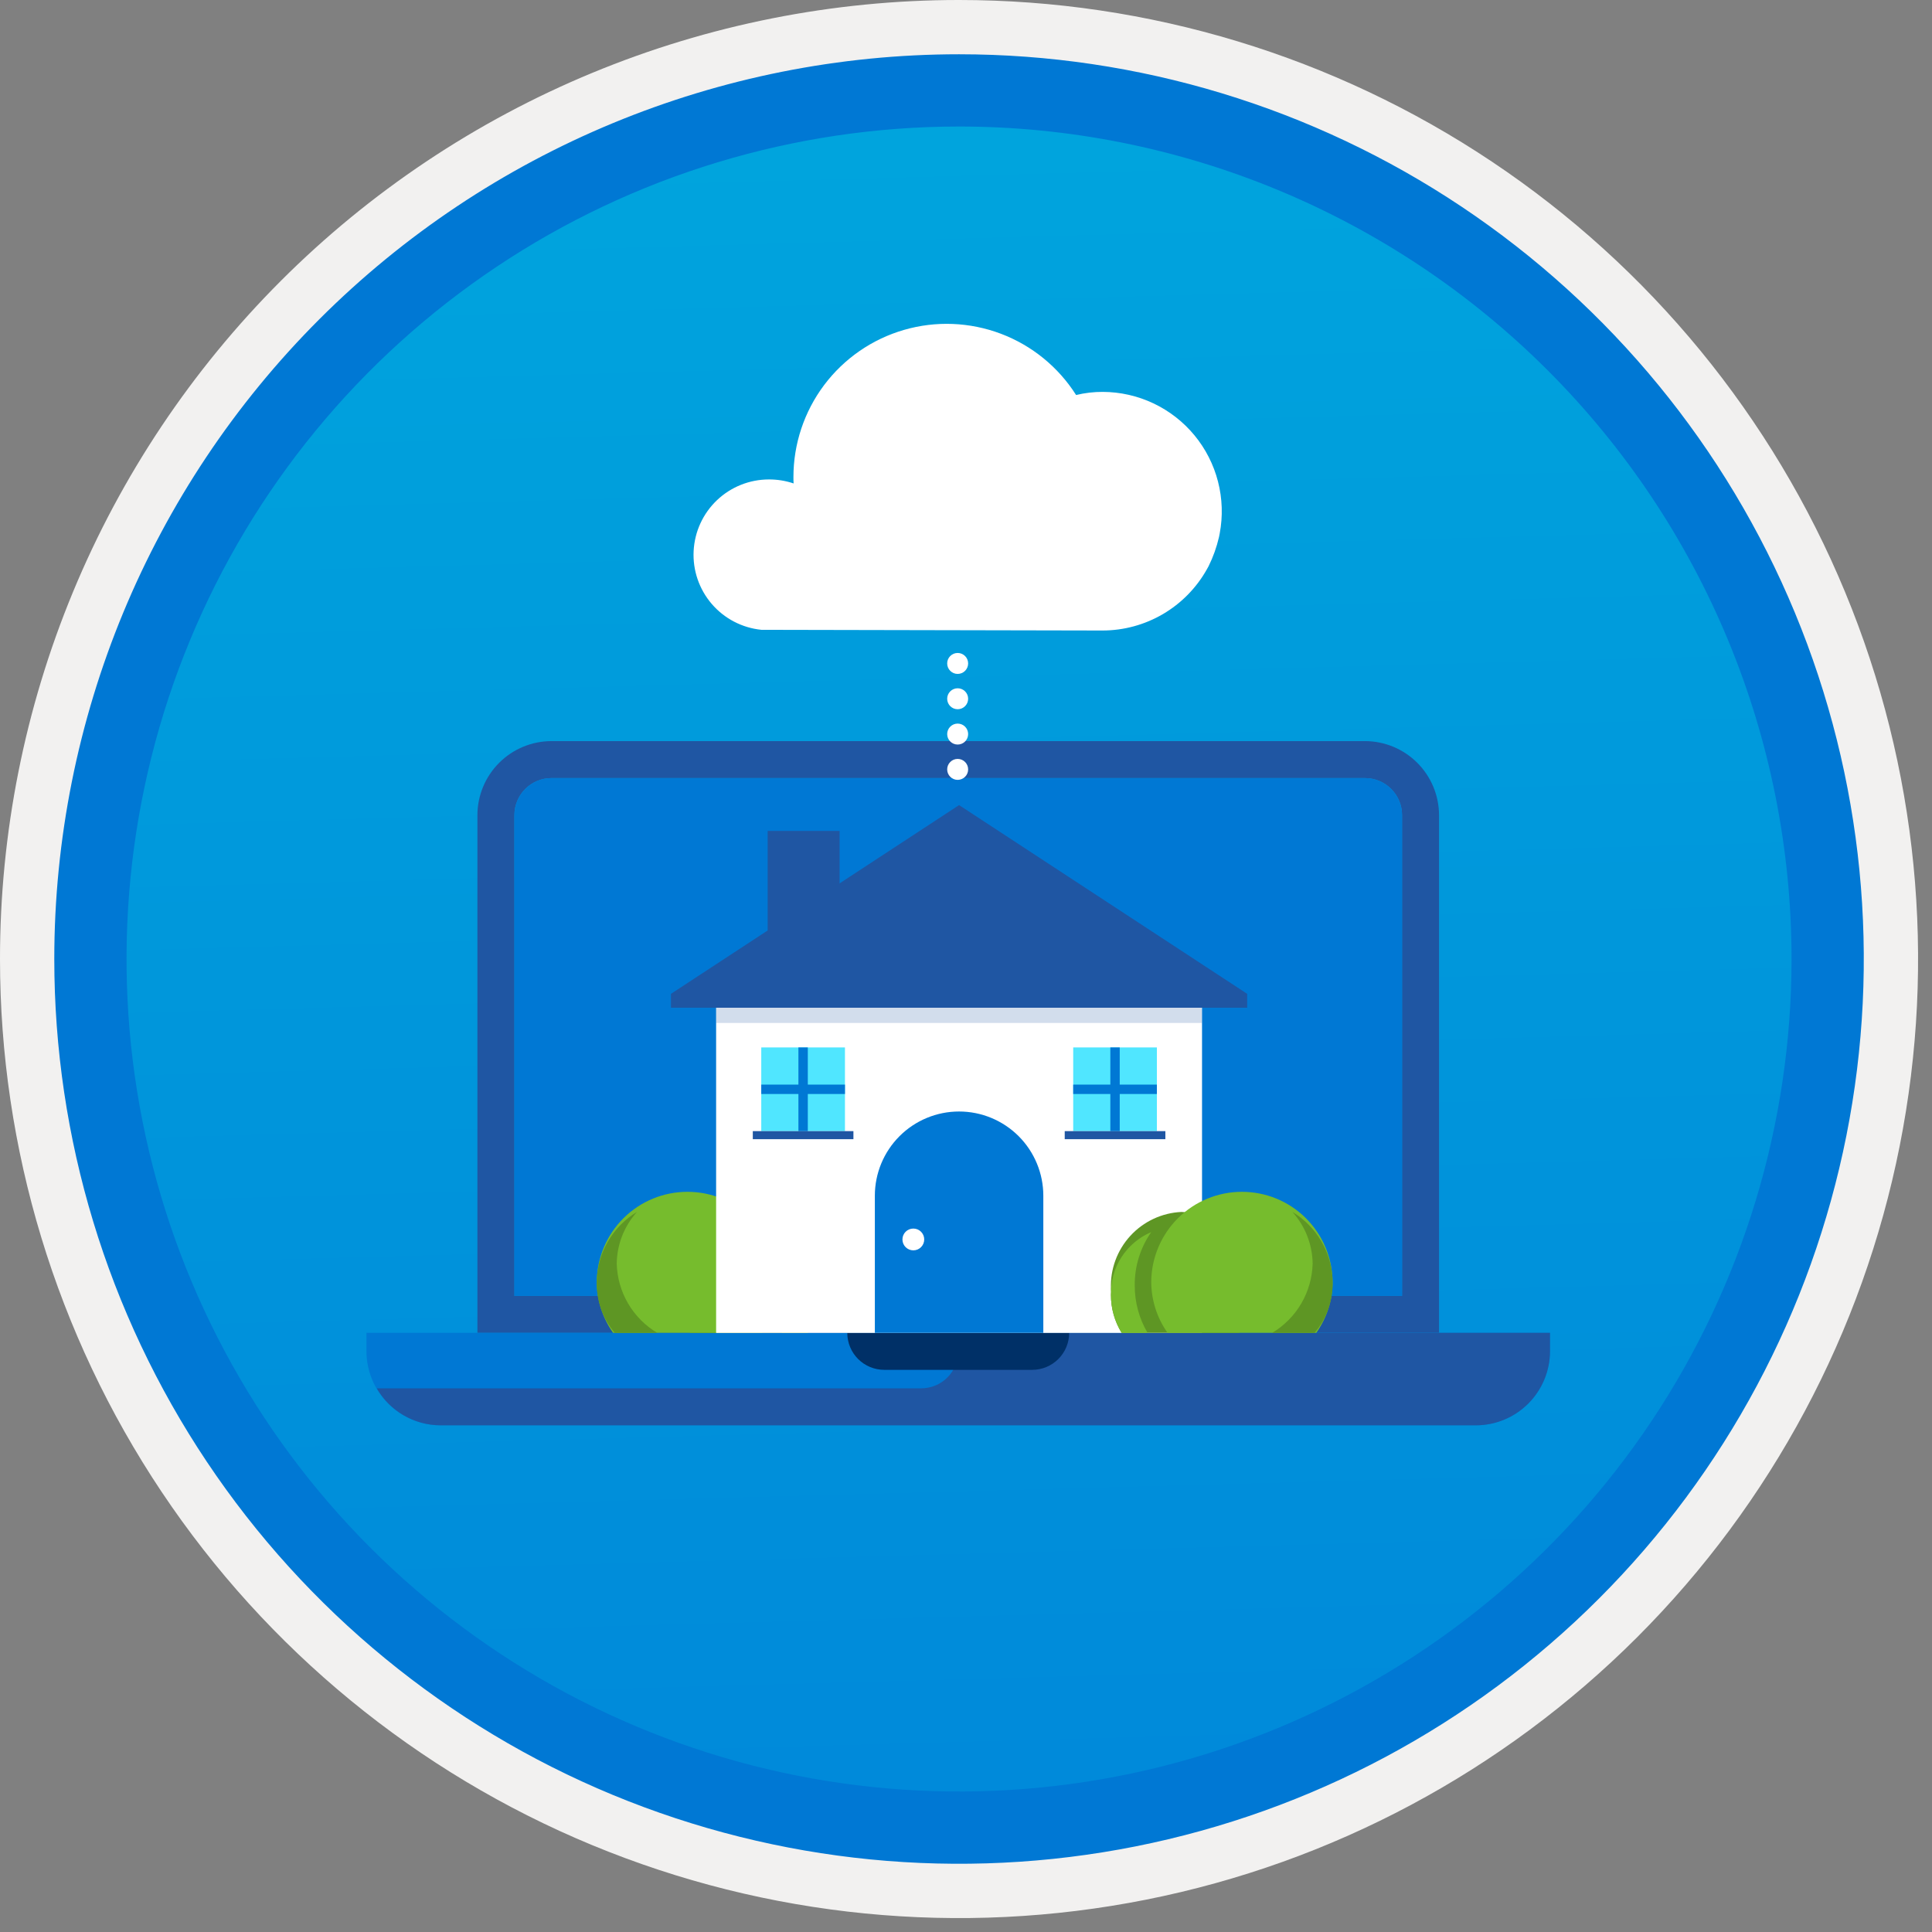 <svg width="100" height="100" viewBox="0 0 100 100" fill="none" xmlns="http://www.w3.org/2000/svg">
<rect x="0" y="0" width="100" height="100" fill="#808080" stroke="none"/>
<g clip-path="url(#clip0)">
<path d="M49.64 96.448C40.382 96.448 31.332 93.703 23.634 88.559C15.936 83.416 9.936 76.105 6.393 67.552C2.85 58.998 1.923 49.586 3.73 40.506C5.536 31.426 9.994 23.085 16.54 16.538C23.087 9.992 31.428 5.534 40.508 3.728C49.588 1.921 59 2.848 67.553 6.391C76.107 9.934 83.418 15.934 88.561 23.632C93.705 31.33 96.45 40.38 96.45 49.638C96.451 55.785 95.24 61.873 92.888 67.552C90.535 73.231 87.088 78.392 82.741 82.739C78.394 87.086 73.234 90.534 67.554 92.886C61.875 95.238 55.787 96.449 49.64 96.448V96.448Z" fill="url(#paint0_linear)"/>
<path fill-rule="evenodd" clip-rule="evenodd" d="M95.54 49.64C95.54 58.718 92.848 67.593 87.805 75.141C82.761 82.689 75.592 88.572 67.205 92.046C58.818 95.52 49.589 96.429 40.685 94.658C31.782 92.887 23.603 88.515 17.184 82.096C10.765 75.677 6.393 67.498 4.622 58.595C2.851 49.691 3.76 40.462 7.234 32.075C10.708 23.688 16.591 16.519 24.139 11.476C31.688 6.432 40.562 3.74 49.64 3.74C55.668 3.74 61.636 4.927 67.205 7.234C72.774 9.541 77.834 12.921 82.096 17.184C86.359 21.446 89.739 26.506 92.046 32.075C94.353 37.644 95.54 43.612 95.54 49.64V49.64ZM49.64 3.62732e-07C59.458 3.62732e-07 69.055 2.911 77.219 8.366C85.382 13.82 91.744 21.573 95.501 30.644C99.258 39.714 100.242 49.695 98.326 59.324C96.411 68.954 91.683 77.799 84.741 84.741C77.799 91.683 68.954 96.411 59.324 98.326C49.695 100.242 39.714 99.258 30.644 95.501C21.573 91.744 13.82 85.382 8.366 77.219C2.911 69.055 3.62732e-07 59.458 3.62732e-07 49.64C-0.001 43.121 1.283 36.666 3.777 30.643C6.271 24.62 9.928 19.147 14.537 14.537C19.147 9.928 24.62 6.271 30.643 3.777C36.666 1.283 43.121 -0.001 49.64 3.62732e-07V3.62732e-07Z" fill="#F2F1F0"/>
<path fill-rule="evenodd" clip-rule="evenodd" d="M92.73 49.639C92.73 58.161 90.202 66.492 85.468 73.578C80.733 80.664 74.003 86.187 66.129 89.449C58.256 92.71 49.592 93.563 41.233 91.901C32.874 90.238 25.197 86.134 19.17 80.108C13.144 74.082 9.04 66.404 7.378 58.045C5.715 49.686 6.568 41.023 9.83 33.149C13.091 25.275 18.614 18.545 25.7 13.811C32.786 9.076 41.117 6.549 49.64 6.549C55.298 6.548 60.902 7.663 66.13 9.828C71.358 11.993 76.108 15.167 80.11 19.169C84.111 23.17 87.285 27.92 89.45 33.148C91.616 38.377 92.73 43.98 92.73 49.639V49.639ZM49.64 2.809C58.902 2.809 67.956 5.555 75.657 10.701C83.358 15.847 89.36 23.16 92.905 31.718C96.449 40.275 97.377 49.691 95.57 58.775C93.763 67.859 89.303 76.203 82.753 82.752C76.204 89.302 67.86 93.762 58.776 95.569C49.691 97.376 40.276 96.448 31.718 92.904C23.161 89.359 15.848 83.357 10.702 75.656C5.556 67.955 2.81 58.901 2.81 49.639C2.811 37.219 7.745 25.308 16.527 16.526C25.309 7.744 37.22 2.81 49.64 2.809V2.809Z" fill="#0078D4"/>
<path fill-rule="evenodd" clip-rule="evenodd" d="M28.54 38.359C27.525 38.362 26.553 38.767 25.836 39.484C25.118 40.201 24.714 41.173 24.711 42.188V68.989H74.484V42.188C74.481 41.174 74.077 40.201 73.359 39.484C72.642 38.767 71.67 38.362 70.655 38.359H28.54ZM70.655 40.274C71.163 40.274 71.649 40.476 72.008 40.835C72.367 41.194 72.569 41.681 72.57 42.188V67.075H26.625V42.188C26.626 41.681 26.828 41.194 27.187 40.835C27.546 40.476 28.032 40.274 28.54 40.274H70.655Z" fill="#1F56A3"/>
<path fill-rule="evenodd" clip-rule="evenodd" d="M26.625 42.188C26.626 41.68 26.828 41.194 27.187 40.835C27.546 40.476 28.032 40.274 28.54 40.273H70.655C71.163 40.274 71.65 40.476 72.008 40.835C72.367 41.194 72.569 41.68 72.57 42.188V67.074H26.625V42.188Z" fill="#0078D4"/>
<path fill-rule="evenodd" clip-rule="evenodd" d="M18.968 68.988V69.945C18.971 70.96 19.375 71.932 20.093 72.649C20.81 73.367 21.782 73.771 22.797 73.774H76.398C77.413 73.771 78.385 73.367 79.102 72.65C79.82 71.932 80.224 70.96 80.227 69.945V68.988H18.968Z" fill="#0078D4"/>
<path fill-rule="evenodd" clip-rule="evenodd" d="M47.683 71.86H19.502C19.836 72.439 20.316 72.921 20.894 73.257C21.472 73.592 22.128 73.771 22.796 73.774H76.398C77.412 73.771 78.384 73.367 79.102 72.649C79.819 71.932 80.224 70.96 80.227 69.945V68.988H49.597V69.945C49.597 70.197 49.547 70.446 49.451 70.678C49.355 70.91 49.214 71.121 49.036 71.299C48.859 71.477 48.648 71.618 48.415 71.714C48.183 71.81 47.934 71.86 47.683 71.86Z" fill="#1F56A3"/>
<path fill-rule="evenodd" clip-rule="evenodd" d="M45.769 70.903H53.426C53.934 70.903 54.421 70.701 54.78 70.342C55.139 69.983 55.34 69.496 55.341 68.988H43.855C43.855 69.496 44.056 69.983 44.415 70.342C44.774 70.701 45.261 70.903 45.769 70.903V70.903Z" fill="#003067"/>
<path fill-rule="evenodd" clip-rule="evenodd" d="M38.711 62.73C39.723 62.776 40.675 63.221 41.359 63.968C42.044 64.714 42.404 65.701 42.362 66.713C42.362 66.766 42.353 66.815 42.351 66.867C42.353 66.919 42.362 66.968 42.362 67.02C42.365 67.715 42.173 68.397 41.808 68.989H35.718C35.286 68.309 35.057 67.519 35.061 66.713C35.019 65.701 35.379 64.714 36.063 63.968C36.748 63.221 37.7 62.776 38.711 62.73V62.73Z" fill="#5E9624"/>
<path fill-rule="evenodd" clip-rule="evenodd" d="M41.13 66.528C41.135 67.393 40.906 68.243 40.466 68.989H41.808C42.173 68.397 42.365 67.715 42.362 67.02C42.381 66.332 42.192 65.654 41.82 65.075C41.448 64.496 40.91 64.042 40.276 63.773C40.84 64.581 41.139 65.543 41.13 66.528V66.528Z" fill="#76BC2D"/>
<path fill-rule="evenodd" clip-rule="evenodd" d="M39.431 68.988C39.981 68.212 40.276 67.285 40.276 66.334C40.263 65.097 39.763 63.916 38.885 63.045C38.006 62.175 36.819 61.688 35.582 61.688C34.346 61.688 33.159 62.175 32.28 63.045C31.401 63.916 30.901 65.097 30.889 66.334C30.889 67.285 31.184 68.212 31.733 68.988H39.431Z" fill="#76BC2D"/>
<path fill-rule="evenodd" clip-rule="evenodd" d="M30.889 66.302C30.855 67.282 31.187 68.239 31.819 68.989H34.018C33.395 68.617 32.876 68.093 32.509 67.467C32.143 66.84 31.941 66.131 31.922 65.406C31.934 64.417 32.306 63.465 32.969 62.73C32.35 63.103 31.835 63.625 31.471 64.25C31.108 64.874 30.907 65.58 30.889 66.302V66.302Z" fill="#5E9624"/>
<path d="M62.217 52.16H37.066V68.991H62.217V52.16Z" fill="white"/>
<path fill-rule="evenodd" clip-rule="evenodd" d="M64.554 51.441L49.642 41.672L34.729 51.441V52.16H64.554V51.441Z" fill="#1F56A3"/>
<path d="M49.642 57.531C50.798 57.531 51.907 57.991 52.725 58.808C53.542 59.626 54.002 60.735 54.002 61.891V68.989H45.282V61.891C45.282 60.735 45.741 59.626 46.559 58.808C47.376 57.991 48.485 57.531 49.642 57.531V57.531Z" fill="#0078D4"/>
<path d="M47.274 64.718C47.586 64.718 47.838 64.465 47.838 64.154C47.838 63.842 47.586 63.59 47.274 63.59C46.963 63.59 46.71 63.842 46.71 64.154C46.71 64.465 46.963 64.718 47.274 64.718Z" fill="white"/>
<path d="M43.735 54.215H39.403V58.546H43.735V54.215Z" fill="#50E6FF"/>
<path d="M41.812 54.215H41.326V58.546H41.812V54.215Z" fill="#0078D4"/>
<path d="M39.403 56.139V56.625H43.735V56.139H39.403Z" fill="#0078D4"/>
<path d="M59.88 54.215H55.549V58.546H59.88V54.215Z" fill="#50E6FF"/>
<path d="M57.957 54.215H57.471V58.546H57.957V54.215Z" fill="#0078D4"/>
<path d="M55.549 56.139V56.625H59.88V56.139H55.549Z" fill="#0078D4"/>
<path d="M60.319 58.547H55.11V58.964H60.319V58.547Z" fill="#1F56A3"/>
<path d="M44.173 58.547H38.965V58.964H44.173V58.547Z" fill="#1F56A3"/>
<path opacity="0.2" d="M62.217 52.16H37.066V52.948H62.217V52.16Z" fill="#1F56A3"/>
<path d="M43.458 43.008H39.735V49.236H43.458V43.008Z" fill="#1F56A3"/>
<path d="M63.095 27.797C63.104 27.734 63.122 27.671 63.131 27.617C63.3 26.725 63.27 25.807 63.044 24.928C62.819 24.049 62.402 23.23 61.824 22.53C61.246 21.83 60.521 21.266 59.701 20.878C58.88 20.49 57.984 20.287 57.077 20.284C56.613 20.282 56.15 20.337 55.699 20.446C54.778 18.995 53.412 17.882 51.805 17.274C50.197 16.667 48.436 16.597 46.786 17.077C45.136 17.556 43.687 18.559 42.655 19.933C41.624 21.308 41.067 22.98 41.068 24.698C41.068 24.806 41.068 24.915 41.077 25.023C40.665 24.884 40.233 24.814 39.798 24.816C38.797 24.816 37.834 25.201 37.109 25.891C36.384 26.581 35.952 27.523 35.902 28.523C35.852 29.523 36.189 30.503 36.842 31.262C37.495 32.021 38.415 32.499 39.411 32.599L57.068 32.635C58.167 32.634 59.246 32.34 60.194 31.785C61.142 31.229 61.926 30.431 62.464 29.473C62.491 29.419 62.527 29.365 62.554 29.311C62.793 28.829 62.974 28.321 63.095 27.797V27.797Z" fill="white"/>
<path d="M49.568 40.366C49.868 40.366 50.111 40.123 50.111 39.824C50.111 39.524 49.868 39.281 49.568 39.281C49.269 39.281 49.026 39.524 49.026 39.824C49.026 40.123 49.269 40.366 49.568 40.366Z" fill="white"/>
<path d="M49.568 38.538C49.868 38.538 50.111 38.295 50.111 37.996C50.111 37.696 49.868 37.453 49.568 37.453C49.269 37.453 49.026 37.696 49.026 37.996C49.026 38.295 49.269 38.538 49.568 38.538Z" fill="white"/>
<path d="M49.568 36.71C49.868 36.71 50.111 36.467 50.111 36.167C50.111 35.868 49.868 35.625 49.568 35.625C49.269 35.625 49.026 35.868 49.026 36.167C49.026 36.467 49.269 36.71 49.568 36.71Z" fill="white"/>
<path d="M49.568 34.882C49.868 34.882 50.111 34.639 50.111 34.339C50.111 34.04 49.868 33.797 49.568 33.797C49.269 33.797 49.026 34.04 49.026 34.339C49.026 34.639 49.269 34.882 49.568 34.882Z" fill="white"/>
<path fill-rule="evenodd" clip-rule="evenodd" d="M61.153 62.73C60.142 62.776 59.189 63.221 58.505 63.968C57.821 64.714 57.46 65.701 57.502 66.713C57.502 66.766 57.512 66.815 57.513 66.867C57.511 66.919 57.502 66.968 57.502 67.02C57.499 67.715 57.691 68.397 58.056 68.989H64.146C64.579 68.309 64.807 67.519 64.803 66.713C64.846 65.701 64.485 64.714 63.801 63.968C63.117 63.221 62.165 62.776 61.153 62.73V62.73Z" fill="#5E9624"/>
<path fill-rule="evenodd" clip-rule="evenodd" d="M59.588 63.773C58.954 64.042 58.416 64.496 58.044 65.075C57.672 65.654 57.483 66.332 57.502 67.02C57.499 67.715 57.691 68.397 58.056 68.989H59.398C58.959 68.243 58.729 67.393 58.734 66.528C58.725 65.543 59.024 64.581 59.588 63.773V63.773Z" fill="#76BC2D"/>
<path fill-rule="evenodd" clip-rule="evenodd" d="M68.131 68.988C68.68 68.212 68.976 67.285 68.975 66.334C68.963 65.097 68.463 63.916 67.584 63.045C66.705 62.175 65.519 61.688 64.282 61.688C63.045 61.688 61.859 62.175 60.98 63.045C60.101 63.916 59.601 65.097 59.588 66.334C59.588 67.285 59.883 68.212 60.433 68.988H68.131Z" fill="#76BC2D"/>
<path fill-rule="evenodd" clip-rule="evenodd" d="M66.895 62.73C67.558 63.465 67.93 64.417 67.942 65.406C67.923 66.131 67.721 66.84 67.355 67.467C66.989 68.093 66.47 68.617 65.847 68.989H68.046C68.678 68.239 69.009 67.282 68.976 66.302C68.957 65.579 68.757 64.874 68.393 64.25C68.029 63.625 67.514 63.103 66.895 62.73V62.73Z" fill="#5E9624"/>
</g>
<defs>
<linearGradient id="paint0_linear" x1="47.87" y1="-15.155" x2="51.852" y2="130.613" gradientUnits="userSpaceOnUse">
<stop stop-color="#00ABDE"/>
<stop offset="1" stop-color="#007ED8"/>
</linearGradient>
<clipPath id="clip0">
<rect width="99.28" height="99.28" fill="white"/>
</clipPath>
</defs>
</svg>
